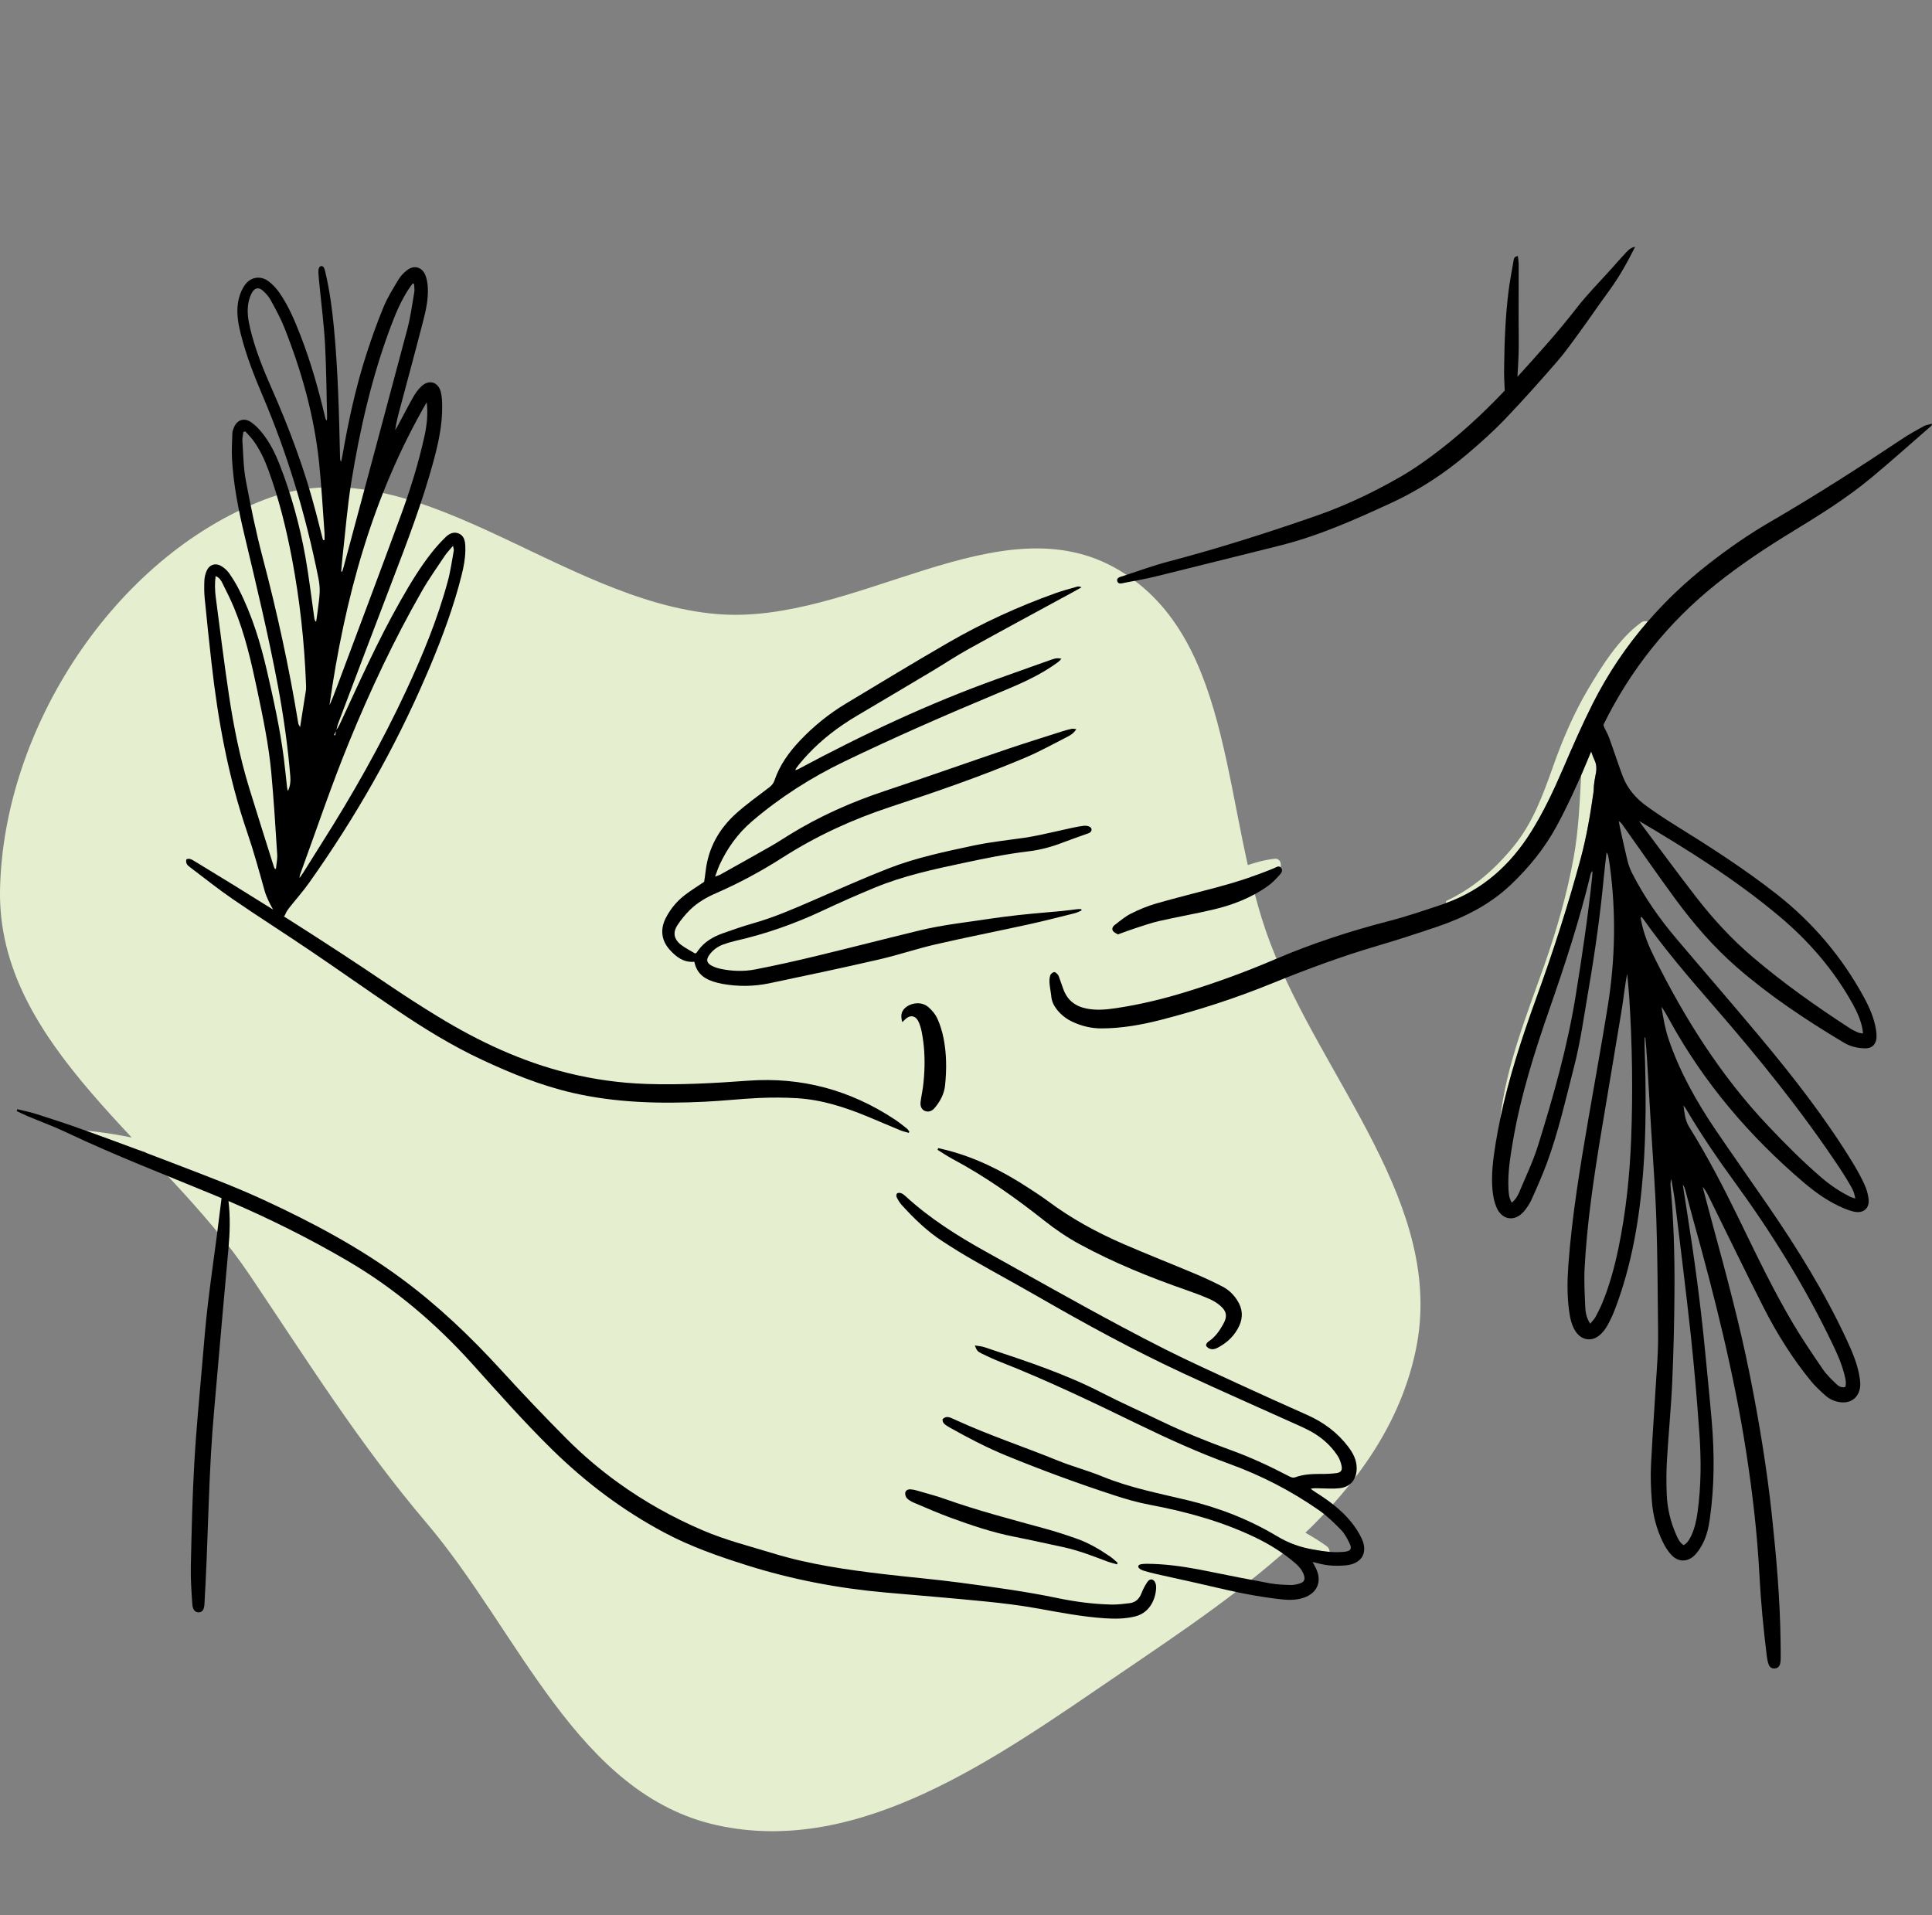 <svg width="115" height="114" viewBox="0 0 115 114" fill="none" xmlns="http://www.w3.org/2000/svg">
<rect x="0" y="0" width="115" height="114" fill="#808080" stroke="none"/>
<path fill-rule="evenodd" clip-rule="evenodd" d="M42.693 36.553C50.882 37.227 59.534 29.729 66.596 33.93C73.633 38.116 72.695 48.481 75.61 56.133C78.738 64.343 86.063 71.738 84.277 80.34C82.455 89.115 73.976 94.645 66.568 99.689C59.365 104.592 51.204 110.515 42.693 108.647C34.36 106.818 30.911 97.15 25.387 90.649C21.372 85.923 18.313 81.018 14.849 75.876C9.637 68.136 -0.179 62.286 0.002 52.957C0.189 43.374 6.798 33.177 15.746 29.738C24.611 26.332 33.228 35.772 42.693 36.553Z" fill="#E5EFCF"/>
<g clip-path="url(#clip0)">
<path d="M47.38 45.74C47.365 45.758 47.361 45.784 47.339 45.841C47.341 45.841 47.343 45.843 47.345 45.843C47.416 45.816 47.468 45.804 47.512 45.78C51.359 43.719 55.298 41.863 59.412 40.391C60.032 40.17 60.653 39.947 61.274 39.726C61.54 39.517 61.759 39.279 61.898 39C62.008 38.781 61.932 38.425 61.644 38.377C60.484 38.188 59.328 39.118 58.335 39.637C57.096 40.283 55.857 40.928 54.617 41.572C53.378 42.217 52.147 42.875 50.917 43.538C50.356 43.842 49.799 44.162 49.225 44.443C48.847 44.628 48.449 44.769 48.059 44.926C47.91 45.087 47.764 45.249 47.625 45.42C47.54 45.523 47.46 45.632 47.38 45.74Z" fill="#E5EFCF"/>
<path d="M42.875 52.055C43.869 51.5 44.864 50.945 45.853 50.382C46.225 50.17 46.585 49.935 46.949 49.71C48.759 48.586 50.689 47.733 52.708 47.064C55.147 46.253 57.57 45.395 60.005 44.568C60.512 44.397 61.021 44.233 61.53 44.07C61.512 43.909 61.403 43.772 61.198 43.798C58.055 44.196 54.791 45.533 51.95 46.903C50.349 47.675 48.803 48.554 47.243 49.404C45.705 50.243 44.082 51.013 42.626 51.994C42.606 52.053 42.584 52.113 42.56 52.177C42.708 52.121 42.799 52.099 42.875 52.055Z" fill="#E5EFCF"/>
<path d="M40.529 56.235C40.788 56.437 41.088 56.583 41.373 56.756C41.408 56.736 41.45 56.728 41.466 56.702C41.488 56.666 41.514 56.634 41.538 56.597C41.536 56.595 41.534 56.591 41.534 56.589C41.54 56.587 41.544 56.583 41.55 56.581C41.918 56.062 42.443 55.759 43.034 55.55C43.623 55.343 44.213 55.133 44.812 54.965C46.065 54.611 47.253 54.092 48.444 53.575C49.913 52.936 51.379 52.28 52.871 51.697C54.516 51.053 56.248 50.694 57.973 50.326C58.025 50.314 58.077 50.307 58.13 50.295C58.126 50.263 58.116 50.231 58.099 50.203C59.354 49.97 60.659 49.887 61.932 49.694C62.531 49.57 63.129 49.427 63.728 49.296C64.005 49.129 63.899 48.665 63.543 48.647C61.703 48.552 59.68 49.001 57.878 49.352C55.954 49.728 54.098 50.303 52.284 51.045C48.596 52.558 44.822 54.156 41.311 56.046C40.951 56.087 40.599 56.059 40.255 55.944C40.322 56.044 40.41 56.143 40.529 56.235Z" fill="#E5EFCF"/>
<path d="M42.327 57.46C42.502 57.562 42.707 57.629 42.908 57.671C43.586 57.812 44.28 57.834 44.955 57.703C46.168 57.468 47.374 57.196 48.577 56.907C50.636 56.41 52.685 55.881 54.744 55.38C56.186 55.031 57.664 54.884 59.127 54.657C59.333 54.624 59.54 54.6 59.745 54.572C59.689 54.357 59.492 54.168 59.212 54.228C56.302 54.853 53.393 55.477 50.481 56.102C49.059 56.408 47.642 56.736 46.224 57.057C44.79 57.383 43.441 57.801 42.132 57.005C42.056 57.186 42.112 57.335 42.327 57.46Z" fill="#E5EFCF"/>
<path d="M68.789 53.793C69.976 53.451 71.176 53.155 72.369 52.838C73.539 52.526 74.691 52.154 75.813 51.693C75.942 51.641 76.091 51.52 76.217 51.625C76.296 51.39 76.177 51.086 75.877 51.116C74.325 51.277 72.721 52.168 71.265 52.713C69.754 53.278 68.228 53.785 66.752 54.436C66.61 54.498 66.716 54.706 66.853 54.678C66.996 54.573 67.142 54.474 67.299 54.396C67.776 54.153 68.277 53.94 68.789 53.793Z" fill="#E5EFCF"/>
<path d="M91.135 49.518C91.885 48.32 92.483 47.047 93.04 45.752C93.601 44.449 94.17 43.144 94.809 41.877C95.708 40.093 96.804 38.471 98.081 36.997C97.956 36.953 97.817 36.961 97.689 37.053C96.362 38.014 95.346 39.645 94.522 41.036C93.669 42.476 93.013 44.021 92.454 45.597C91.843 47.318 91.246 48.979 90.072 50.409C88.972 51.748 87.687 52.872 86.11 53.618C86.056 53.644 86.05 53.707 86.072 53.755C88.266 52.961 89.905 51.487 91.135 49.518Z" fill="#E5EFCF"/>
<path d="M9.142 68.727C9.126 68.735 9.114 68.747 9.106 68.761C9.053 68.745 9.001 68.731 8.951 68.716C9.395 68.883 9.842 69.054 10.284 69.225C12.11 69.933 13.954 70.613 15.729 71.435C18.587 72.76 21.368 74.234 23.913 76.114C26.081 77.717 28.015 79.565 29.831 81.55C31.104 82.941 32.403 84.311 33.736 85.648C34.702 86.615 35.731 87.488 36.821 88.272C36.632 87.874 36.29 87.512 36.013 87.19C35.775 86.915 35.524 86.655 35.263 86.404C35.258 86.398 35.257 86.392 35.252 86.386C34.374 85.097 33.214 83.987 32.14 82.863C31.09 81.765 30.028 80.679 28.939 79.619C26.733 77.476 24.412 75.423 21.883 73.669C19.333 71.9 16.58 70.412 13.652 69.37C10.935 68.405 7.992 67.572 5.1 67.297C6.128 67.669 7.155 68.045 8.181 68.427C8.498 68.525 8.82 68.624 9.142 68.727Z" fill="#E5EFCF"/>
<path d="M68.296 93.089C69.318 93.099 70.323 93.232 71.323 93.419C71.309 93.339 71.266 93.258 71.18 93.198C70.219 92.524 68.648 92.404 67.514 92.114C66.121 91.76 64.731 91.39 63.334 91.05C60.629 90.391 57.902 89.733 55.272 88.81C55.194 88.782 55.139 88.82 55.111 88.877C55.489 88.983 55.865 89.092 56.235 89.222C58.198 89.918 60.211 90.443 62.216 90.994C62.841 91.165 63.458 91.368 64.07 91.581C64.791 91.832 65.447 92.217 66.076 92.649C66.418 92.737 66.76 92.826 67.102 92.914C67.341 92.977 67.593 93.055 67.852 93.14C67.856 93.138 67.858 93.133 67.864 93.133C67.999 93.093 68.152 93.087 68.296 93.089Z" fill="#E5EFCF"/>
<path d="M65.63 87.898C67.251 88.562 68.958 88.891 70.649 89.296C72.546 89.748 74.347 90.448 76.016 91.447C76.674 91.841 77.346 92.093 78.085 92.225C78.439 92.288 78.791 92.35 79.145 92.38C79.145 92.249 79.085 92.115 78.942 92.014C75.932 89.883 71.892 89.002 68.381 88.089C64.617 87.112 60.645 86.275 57.167 84.47C57.068 84.419 56.982 84.48 56.954 84.56C58.906 85.453 60.947 86.124 62.932 86.933C63.817 87.293 64.748 87.536 65.63 87.898Z" fill="#E5EFCF"/>
<path d="M69.109 84.596C70.468 85.251 71.864 85.814 73.279 86.329C74.458 86.755 75.588 87.282 76.694 87.861C76.826 87.93 76.947 87.996 77.108 87.936C77.579 87.763 78.069 87.741 78.564 87.741C78.733 87.361 78.536 86.812 77.983 86.769C74.297 86.492 71.307 84.54 68.053 82.983C65.176 81.608 62.147 80.628 58.988 80.234C58.936 80.228 58.902 80.254 58.884 80.291C61.164 81.051 63.446 81.803 65.596 82.913C66.75 83.51 67.941 84.033 69.109 84.596Z" fill="#E5EFCF"/>
<path d="M66.811 78.998C67.167 79.132 67.527 79.251 67.891 79.34C68.341 79.448 68.597 78.845 68.204 78.596C67.08 77.882 65.775 77.415 64.571 76.846C63.35 76.271 62.15 75.658 60.949 75.046C58.575 73.836 56.334 72.342 53.919 71.22C55.343 72.523 56.96 73.552 58.637 74.481C61.359 75.989 64.064 77.534 66.811 78.998Z" fill="#E5EFCF"/>
<path d="M26.658 36.947C26.574 37.25 26.483 37.552 26.385 37.851C26.178 38.213 26.035 38.623 25.888 39.002C25.81 39.199 25.737 39.4 25.669 39.601C25.573 39.802 25.476 40.001 25.375 40.198C23.499 44.562 21.153 48.664 18.408 52.541C18.034 53.069 17.6 53.556 17.197 54.065C17.117 54.167 17.043 54.282 16.994 54.403C16.97 54.459 16.942 54.513 16.904 54.553C17.022 54.628 17.141 54.702 17.26 54.779C17.32 54.781 17.386 54.75 17.41 54.69C17.413 54.684 17.415 54.68 17.417 54.674C17.447 54.646 17.475 54.616 17.499 54.577C17.555 54.485 17.585 54.39 17.612 54.288C17.62 54.262 17.622 54.236 17.624 54.209C18.649 52.068 20.407 50.407 21.774 48.481C22.508 47.445 23.154 46.357 23.718 45.219C24.052 44.545 24.465 43.793 24.726 43.031C25.743 41.71 26.284 39.874 26.771 38.312C27.318 36.556 27.742 34.696 27.766 32.85C27.766 32.804 27.738 32.77 27.702 32.754C27.696 33.253 27.601 33.741 27.481 34.224C27.252 35.149 26.972 36.054 26.658 36.947Z" fill="#E5EFCF"/>
<path d="M54.874 61.452C54.836 61.249 54.778 61.046 54.697 60.855C54.515 60.425 54.161 60.374 53.839 60.718C53.829 60.73 53.815 60.742 53.803 60.755C53.813 60.759 53.823 60.765 53.835 60.769C53.857 60.777 53.879 60.787 53.901 60.797C53.827 60.887 53.799 61.02 53.861 61.118C54.112 61.515 54.41 61.85 54.551 62.307C54.685 62.741 54.663 63.168 54.836 63.592C54.868 63.67 54.945 63.735 55.027 63.751C55.059 62.985 55.021 62.216 54.874 61.452Z" fill="#E5EFCF"/>
<path d="M53.676 60.31C53.608 60.407 53.599 60.54 53.666 60.644C53.648 60.518 53.65 60.407 53.676 60.31Z" fill="#E5EFCF"/>
<path d="M94.081 51.133C94.437 49.818 94.666 48.479 94.853 47.132C94.869 47.011 94.861 46.886 94.875 46.766C94.897 46.575 94.922 46.381 94.962 46.194C95.032 45.879 95.064 45.573 94.92 45.261C94.839 45.086 94.769 44.91 94.713 44.728C94.513 45.199 94.32 45.674 94.117 46.142C94.027 47.777 93.968 49.402 93.671 51.038C93.275 53.22 92.663 55.35 91.927 57.441C90.908 60.333 89.645 63.451 89.299 66.588C89.814 64.131 90.594 61.748 91.451 59.389C92.44 56.673 93.327 53.924 94.081 51.133Z" fill="#E5EFCF"/>
<path d="M54.798 65.576C54.762 65.857 54.862 66.048 55.057 66.129C55.252 66.209 55.469 66.151 55.642 65.942C55.966 65.548 56.203 65.115 56.256 64.593C56.35 63.661 56.348 62.733 56.167 61.814C56.087 61.409 55.966 61.003 55.795 60.629C55.679 60.372 55.477 60.133 55.26 59.946C54.9 59.636 54.347 59.654 53.961 59.927C53.81 60.036 53.716 60.159 53.674 60.309C53.648 60.406 53.646 60.517 53.664 60.643C53.674 60.706 53.686 60.77 53.706 60.84C53.746 60.804 53.774 60.778 53.798 60.756C53.81 60.744 53.825 60.732 53.835 60.72C54.156 60.376 54.51 60.426 54.693 60.856C54.774 61.045 54.832 61.251 54.87 61.454C55.017 62.218 55.057 62.986 55.021 63.756C55.009 63.999 54.991 64.245 54.965 64.488C54.928 64.852 54.846 65.212 54.798 65.576Z" fill="black"/>
<path d="M41.331 57.248C41.478 58.006 42.013 58.326 42.685 58.493C42.791 58.519 42.898 58.545 43.006 58.565C43.933 58.732 44.864 58.722 45.783 58.531C47.963 58.076 50.143 57.612 52.315 57.113C53.447 56.854 54.553 56.476 55.685 56.214C57.521 55.792 59.371 55.43 61.212 55.026C62.131 54.825 63.044 54.59 63.959 54.362C64.104 54.326 64.239 54.252 64.379 54.194C64.374 54.167 64.368 54.141 64.361 54.115C64.283 54.115 64.205 54.107 64.128 54.117C63.825 54.151 63.521 54.197 63.215 54.226C62.057 54.33 60.897 54.421 59.743 54.574C59.538 54.602 59.33 54.626 59.125 54.658C57.661 54.885 56.185 55.032 54.742 55.382C52.685 55.881 50.633 56.411 48.574 56.908C47.372 57.198 46.165 57.469 44.953 57.704C44.277 57.835 43.586 57.813 42.906 57.672C42.705 57.63 42.5 57.564 42.325 57.461C42.112 57.336 42.053 57.188 42.128 57.007C42.148 56.956 42.176 56.904 42.216 56.848C42.429 56.55 42.715 56.341 43.057 56.216C43.298 56.128 43.545 56.057 43.795 55.999C45.568 55.593 47.273 55 48.92 54.226C49.962 53.737 51.016 53.27 52.079 52.832C53.785 52.128 55.582 51.742 57.38 51.36C58.649 51.091 59.919 50.829 61.211 50.676C61.904 50.594 62.58 50.415 63.235 50.162C63.702 49.981 64.178 49.82 64.651 49.649C64.719 49.625 64.794 49.607 64.856 49.569C65.021 49.468 65.015 49.275 64.832 49.199C64.736 49.156 64.617 49.144 64.51 49.154C64.291 49.178 64.076 49.221 63.861 49.267C63.816 49.277 63.774 49.287 63.73 49.295C63.131 49.424 62.534 49.569 61.934 49.693C61.619 49.758 61.305 49.82 60.987 49.866C60.034 50.005 59.077 50.105 58.132 50.294C58.08 50.304 58.027 50.313 57.975 50.325C56.25 50.693 54.52 51.053 52.874 51.696C51.382 52.279 49.916 52.935 48.446 53.574C47.255 54.093 46.067 54.61 44.814 54.964C44.215 55.133 43.624 55.342 43.037 55.549C42.445 55.758 41.921 56.062 41.553 56.58C41.549 56.586 41.545 56.59 41.541 56.596C41.516 56.631 41.49 56.663 41.468 56.701C41.452 56.727 41.41 56.737 41.376 56.755C41.09 56.582 40.791 56.434 40.531 56.234C40.413 56.142 40.322 56.043 40.26 55.941C40.099 55.681 40.115 55.39 40.322 55.072C40.533 54.746 40.788 54.441 41.062 54.167C41.518 53.713 42.077 53.401 42.665 53.146C44.038 52.547 45.349 51.835 46.61 51.028C48.603 49.756 50.728 48.78 52.974 48.038C55.681 47.144 58.381 46.218 61.011 45.106C61.878 44.741 62.705 44.28 63.543 43.852C63.732 43.755 63.921 43.639 64.066 43.401C63.945 43.391 63.865 43.365 63.792 43.381C63.589 43.425 63.388 43.48 63.191 43.544C62.64 43.721 62.087 43.894 61.536 44.071C61.028 44.234 60.519 44.399 60.012 44.57C57.577 45.396 55.154 46.255 52.715 47.065C50.694 47.735 48.763 48.589 46.956 49.711C46.592 49.937 46.232 50.172 45.86 50.383C44.87 50.946 43.877 51.501 42.882 52.056C42.803 52.1 42.715 52.12 42.566 52.179C42.59 52.114 42.612 52.054 42.632 51.996C42.699 51.809 42.753 51.652 42.821 51.501C43.284 50.498 43.907 49.621 44.754 48.895C46.431 47.459 48.273 46.285 50.258 45.328C53.248 43.888 56.286 42.557 59.35 41.28C60.615 40.753 61.886 40.228 62.996 39.398C63.054 39.354 63.101 39.295 63.181 39.215C62.888 39.13 62.672 39.235 62.459 39.309C62.065 39.448 61.671 39.587 61.277 39.728C60.656 39.949 60.036 40.17 59.415 40.393C55.301 41.865 51.361 43.721 47.515 45.782C47.471 45.806 47.418 45.818 47.348 45.844C47.346 45.844 47.344 45.846 47.34 45.846C47.34 45.844 47.342 45.843 47.342 45.843C47.364 45.784 47.368 45.76 47.382 45.742C47.462 45.633 47.543 45.525 47.629 45.422C47.77 45.251 47.915 45.088 48.064 44.928C48.918 44.009 49.912 43.255 50.998 42.611C52.493 41.724 53.99 40.84 55.484 39.947C56.209 39.514 56.913 39.042 57.651 38.634C59.73 37.483 61.822 36.357 63.909 35.221C64.066 35.137 64.219 35.048 64.374 34.96C64.265 34.904 64.183 34.9 64.106 34.922C63.684 35.044 63.255 35.155 62.841 35.304C60.609 36.1 58.462 37.085 56.413 38.27C54.378 39.446 52.367 40.669 50.352 41.879C49.339 42.488 48.426 43.228 47.613 44.087C46.96 44.777 46.409 45.541 46.101 46.452C46.037 46.641 45.93 46.757 45.779 46.874C45.118 47.381 44.436 47.863 43.819 48.418C42.803 49.331 42.162 50.467 42.003 51.849C41.979 52.068 41.943 52.285 41.913 52.49C41.541 52.742 41.166 52.975 40.815 53.238C40.308 53.618 39.906 54.095 39.62 54.662C39.28 55.342 39.375 56.009 39.89 56.562C40.272 56.978 40.706 57.304 41.331 57.248Z" fill="black"/>
<path d="M80.385 90.544C79.81 89.85 79.088 89.317 78.328 88.838C78.22 88.77 78.119 88.692 78.013 88.619C78.216 88.567 78.395 88.589 78.572 88.591C78.962 88.597 79.358 88.629 79.744 88.583C80.4 88.503 80.753 88.056 80.755 87.397C80.757 86.904 80.54 86.498 80.255 86.12C79.611 85.269 78.785 84.658 77.814 84.226C76.404 83.598 74.996 82.967 73.597 82.319C72.173 81.662 70.746 81.016 69.346 80.311C68.495 79.882 67.651 79.442 66.81 78.993C64.061 77.531 61.357 75.987 58.634 74.477C56.957 73.546 55.341 72.519 53.917 71.216C53.903 71.201 53.887 71.189 53.873 71.177C53.802 71.113 53.718 71.049 53.629 71.019C53.557 70.994 53.442 70.996 53.394 71.039C53.352 71.077 53.342 71.204 53.374 71.264C53.456 71.427 53.549 71.59 53.672 71.724C54.398 72.525 55.172 73.277 56.078 73.87C56.692 74.272 57.319 74.66 57.957 75.024C59.209 75.744 60.482 76.432 61.733 77.151C64.588 78.796 67.48 80.377 70.47 81.764C72.702 82.8 74.956 83.791 77.2 84.803C77.458 84.919 77.715 85.034 77.962 85.167C78.632 85.527 79.197 86.009 79.615 86.647C79.738 86.834 79.822 87.065 79.861 87.286C79.905 87.531 79.796 87.654 79.547 87.686C79.255 87.722 78.962 87.737 78.668 87.734C78.634 87.734 78.6 87.734 78.566 87.734C78.071 87.734 77.58 87.759 77.11 87.93C76.949 87.988 76.828 87.924 76.696 87.855C75.588 87.276 74.457 86.749 73.281 86.323C71.866 85.81 70.468 85.245 69.111 84.59C67.942 84.026 66.752 83.504 65.598 82.909C63.45 81.799 61.168 81.046 58.886 80.286C58.785 80.252 58.687 80.22 58.586 80.186C58.409 80.127 58.214 80.12 58.025 80.087C58.148 80.401 58.182 80.445 58.449 80.576C58.801 80.747 59.157 80.914 59.521 81.056C62.316 82.154 65.021 83.453 67.719 84.764C69.517 85.637 71.331 86.464 73.209 87.147C75.095 87.833 76.867 88.75 78.511 89.896C78.99 90.23 79.414 90.646 79.824 91.066C80.042 91.288 80.192 91.583 80.331 91.867C80.488 92.191 80.403 92.315 80.056 92.365C79.971 92.377 79.885 92.377 79.798 92.383C79.579 92.398 79.362 92.392 79.145 92.374C78.789 92.343 78.437 92.281 78.085 92.219C77.345 92.086 76.674 91.835 76.016 91.441C74.347 90.441 72.545 89.741 70.649 89.289C68.96 88.885 67.251 88.555 65.63 87.891C64.747 87.529 63.816 87.286 62.934 86.926C60.947 86.118 58.908 85.444 56.955 84.553C56.879 84.519 56.802 84.485 56.726 84.451C56.615 84.398 56.495 84.346 56.378 84.346C56.286 84.346 56.163 84.403 56.113 84.475C56.081 84.523 56.129 84.666 56.183 84.726C56.274 84.823 56.394 84.893 56.511 84.96C57.621 85.587 58.749 86.174 59.929 86.657C62.039 87.519 64.174 88.306 66.34 89.011C67.025 89.235 67.723 89.436 68.431 89.568C70.595 89.977 72.7 90.548 74.695 91.503C75.564 91.919 76.37 92.42 77.098 93.045C77.323 93.24 77.514 93.461 77.612 93.749C77.699 94 77.639 94.161 77.391 94.246C77.208 94.308 77.009 94.352 76.818 94.346C76.416 94.334 76.008 94.318 75.612 94.248C74.347 94.018 73.086 93.771 71.827 93.512C71.658 93.477 71.49 93.445 71.321 93.413C70.321 93.226 69.316 93.091 68.294 93.083C68.15 93.081 67.997 93.087 67.858 93.124C67.854 93.126 67.85 93.127 67.846 93.13C67.741 93.166 67.723 93.272 67.81 93.353C67.878 93.417 67.973 93.461 68.065 93.49C68.323 93.566 68.582 93.638 68.845 93.697C69.919 93.94 70.999 94.167 72.071 94.421C73.478 94.754 74.89 95.056 76.33 95.205C76.76 95.249 77.188 95.243 77.603 95.102C78.419 94.829 78.71 94.109 78.324 93.341C78.272 93.236 78.214 93.132 78.133 92.977C78.276 93.011 78.369 93.029 78.459 93.053C78.998 93.204 79.547 93.226 80.1 93.176C81.045 93.091 81.449 92.436 81.053 91.579C80.882 91.217 80.649 90.859 80.385 90.544Z" fill="black"/>
<path d="M102.175 34.749C103.605 33.607 105.123 32.599 106.683 31.648C108.304 30.659 109.921 29.656 111.385 28.439C112.599 27.43 113.776 26.374 114.968 25.338C114.982 25.326 114.98 25.296 115 25.222C114.815 25.276 114.642 25.296 114.502 25.372C114.083 25.602 113.665 25.833 113.267 26.096C110.677 27.822 108.059 29.503 105.366 31.065C104.071 31.817 102.847 32.67 101.668 33.593C100.349 34.626 99.153 35.758 98.081 36.997C96.804 38.471 95.71 40.096 94.809 41.877C94.17 43.144 93.601 44.449 93.04 45.752C92.481 47.047 91.884 48.32 91.136 49.519C89.903 51.487 88.264 52.963 86.076 53.753C85.996 53.782 85.918 53.812 85.835 53.84C84.814 54.18 83.792 54.534 82.751 54.803C80.41 55.408 78.118 56.148 75.896 57.101C74.16 57.845 72.393 58.491 70.587 59.046C69.214 59.468 67.824 59.804 66.404 60.013C65.833 60.097 65.264 60.15 64.685 60.035C64.001 59.901 63.529 59.532 63.292 58.873C63.217 58.666 63.145 58.457 63.071 58.25C63.04 58.169 63.02 58.079 62.968 58.016C62.91 57.948 62.811 57.851 62.749 57.861C62.66 57.878 62.544 57.968 62.516 58.053C62.467 58.199 62.459 58.366 62.471 58.521C62.491 58.788 62.552 59.054 62.578 59.321C62.606 59.615 62.729 59.86 62.906 60.086C63.161 60.409 63.477 60.657 63.851 60.828C64.392 61.077 64.959 61.215 65.556 61.215C66.752 61.214 67.927 61.006 69.075 60.713C71.329 60.136 73.543 59.42 75.701 58.541C77.766 57.701 79.853 56.924 81.995 56.297C83.181 55.949 84.357 55.565 85.528 55.169C87.154 54.616 88.67 53.86 89.931 52.661C91.005 51.642 91.93 50.502 92.642 49.203C93.1 48.366 93.507 47.5 93.903 46.631C93.977 46.47 94.047 46.305 94.118 46.142C94.321 45.674 94.514 45.199 94.713 44.729C94.769 44.91 94.84 45.087 94.92 45.262C95.065 45.571 95.033 45.877 94.962 46.195C94.92 46.382 94.898 46.575 94.876 46.766C94.862 46.886 94.87 47.011 94.854 47.132C94.665 48.479 94.436 49.818 94.082 51.133C93.328 53.924 92.441 56.673 91.453 59.392C90.597 61.75 89.817 64.133 89.302 66.591C89.199 67.085 89.101 67.582 89.022 68.082C88.876 69.004 88.753 69.928 88.841 70.862C88.874 71.197 88.942 71.547 89.073 71.857C89.4 72.631 90.165 72.744 90.709 72.108C90.898 71.887 91.061 71.632 91.18 71.366C91.492 70.674 91.797 69.979 92.063 69.267C92.76 67.393 93.193 65.44 93.692 63.508C94.078 62.012 94.285 60.482 94.546 58.961C94.934 56.715 95.254 54.461 95.467 52.191C95.511 51.728 95.568 51.268 95.628 50.739C95.684 50.84 95.71 50.868 95.718 50.902C95.755 51.095 95.791 51.288 95.817 51.481C96.199 54.27 96.151 57.055 95.71 59.83C95.35 62.092 94.932 64.344 94.546 66.6C94.053 69.474 93.573 72.35 93.358 75.261C93.289 76.19 93.273 77.121 93.402 78.05C93.46 78.464 93.543 78.873 93.774 79.233C94.134 79.792 94.757 79.888 95.252 79.444C95.421 79.291 95.568 79.098 95.678 78.899C95.849 78.589 96.002 78.265 96.127 77.936C97.126 75.314 97.588 72.577 97.804 69.796C97.995 67.326 97.977 64.849 97.894 62.374C97.888 62.167 97.894 61.959 97.894 61.75C97.908 61.752 97.922 61.754 97.934 61.757C97.969 62.159 98.009 62.561 98.033 62.963C98.117 64.344 98.196 65.726 98.276 67.109C98.385 68.943 98.531 70.777 98.592 72.613C98.666 74.829 98.672 77.047 98.696 79.265C98.703 79.84 98.686 80.417 98.652 80.992C98.531 83.047 98.381 85.1 98.276 87.155C98.238 87.899 98.268 88.649 98.328 89.393C98.395 90.228 98.612 91.036 98.98 91.792C99.113 92.064 99.278 92.333 99.483 92.552C99.895 92.993 100.454 92.995 100.88 92.566C101.065 92.379 101.214 92.144 101.339 91.909C101.588 91.438 101.703 90.921 101.777 90.399C102.05 88.472 102.055 86.54 101.89 84.606C101.771 83.214 101.628 81.825 101.495 80.435C101.226 77.63 100.848 74.839 100.406 72.056C100.323 71.541 100.247 71.026 100.166 70.512C100.249 70.616 100.287 70.731 100.319 70.847C100.478 71.439 100.627 72.032 100.792 72.623C102.065 77.19 103.223 81.784 103.947 86.476C104.317 88.874 104.598 91.281 104.725 93.707C104.811 95.347 104.968 96.98 105.171 98.609C105.191 98.766 105.222 98.925 105.276 99.073C105.334 99.236 105.463 99.331 105.646 99.313C105.831 99.295 105.929 99.178 105.966 99.007C105.988 98.9 105.994 98.788 105.994 98.677C105.996 98.347 105.99 98.016 105.986 97.684C105.956 95.183 105.736 92.693 105.471 90.208C105.171 87.405 104.711 84.628 104.16 81.863C103.561 78.857 102.764 75.903 101.96 72.949C101.751 72.183 101.552 71.415 101.349 70.648C101.504 70.815 101.602 71.004 101.697 71.195C102.797 73.425 103.876 75.665 105.004 77.879C105.785 79.409 106.698 80.863 107.787 82.197C108.049 82.516 108.358 82.802 108.668 83.077C108.907 83.292 109.205 83.417 109.529 83.463C110.156 83.556 110.647 83.188 110.721 82.558C110.739 82.402 110.729 82.239 110.707 82.084C110.593 81.247 110.263 80.481 109.911 79.725C108.61 76.928 106.991 74.318 105.248 71.78C104.208 70.266 103.144 68.768 102.113 67.246C100.969 65.557 99.977 63.787 99.318 61.845C99.107 61.222 99.002 60.576 98.895 59.925C99.075 60.176 99.221 60.441 99.368 60.707C101.417 64.449 104.138 67.64 107.379 70.397C108.101 71.01 108.871 71.551 109.75 71.921C109.953 72.006 110.162 72.082 110.375 72.126C110.914 72.239 111.284 71.927 111.226 71.382C111.196 71.095 111.113 70.801 110.995 70.538C110.798 70.103 110.568 69.683 110.321 69.275C108.688 66.587 106.756 64.117 104.745 61.708C103.106 59.742 101.423 57.811 99.77 55.855C98.755 54.654 97.858 53.369 97.144 51.964C97.029 51.736 96.939 51.491 96.877 51.246C96.716 50.592 96.577 49.933 96.43 49.275C96.4 49.142 96.382 49.01 96.356 48.877C96.474 48.95 96.537 49.036 96.599 49.124C97.635 50.582 98.652 52.054 99.71 53.496C100.8 54.98 101.996 56.369 103.394 57.584C105.342 59.279 107.484 60.701 109.692 62.026C109.879 62.139 110.082 62.239 110.293 62.297C110.538 62.364 110.798 62.404 111.051 62.402C111.445 62.398 111.68 62.145 111.698 61.748C111.704 61.592 111.69 61.429 111.664 61.274C111.554 60.614 111.296 60.007 110.981 59.422C109.67 56.995 107.926 54.928 105.758 53.227C103.808 51.698 101.723 50.365 99.619 49.06C99.079 48.724 98.548 48.37 98.031 47.998C97.393 47.54 96.883 46.965 96.597 46.221C96.37 45.628 96.177 45.02 95.962 44.423C95.851 44.113 95.755 43.792 95.596 43.508C95.527 43.388 95.475 43.269 95.439 43.146C97.058 39.855 99.29 37.053 102.175 34.749ZM100.361 66.013C101.238 67.503 102.209 68.931 103.227 70.327C105.433 73.353 107.403 76.52 109.03 79.896C109.354 80.57 109.664 81.249 109.826 81.985C109.869 82.176 109.897 82.368 109.84 82.558C109.597 82.621 109.428 82.504 109.294 82.371C109.022 82.108 108.739 81.845 108.525 81.535C107.916 80.646 107.309 79.755 106.758 78.83C105.541 76.787 104.524 74.638 103.482 72.502C102.579 70.652 101.634 68.825 100.544 67.077C100.303 66.691 100.267 66.251 100.207 65.8C100.259 65.873 100.317 65.939 100.361 66.013ZM99.225 86.886C99.316 85.333 99.471 83.783 99.539 82.231C99.619 80.409 99.662 78.583 99.672 76.757C99.684 74.7 99.623 72.641 99.44 70.59C99.428 70.457 99.438 70.323 99.483 70.182C99.561 70.66 99.654 71.139 99.712 71.62C100.03 74.246 100.361 76.87 100.645 79.5C100.852 81.436 101.017 83.377 101.154 85.319C101.264 86.884 101.262 88.454 101.045 90.015C100.977 90.501 100.876 90.982 100.661 91.426C100.56 91.633 100.454 91.841 100.215 91.975C99.969 91.81 99.875 91.581 99.776 91.36C99.434 90.59 99.243 89.779 99.209 88.941C99.181 88.257 99.185 87.57 99.225 86.886ZM105.901 54.532C107.671 56.016 109.163 57.741 110.285 59.77C110.546 60.244 110.767 60.733 110.866 61.27C110.878 61.338 110.88 61.411 110.888 61.521C110.765 61.495 110.671 61.491 110.588 61.455C110.422 61.38 110.255 61.3 110.102 61.2C108.097 59.898 106.151 58.521 104.329 56.969C103.074 55.899 101.962 54.694 100.957 53.393C99.863 51.98 98.805 50.538 97.733 49.108C97.677 49.032 97.627 48.95 97.574 48.871C100.48 50.59 103.325 52.37 105.901 54.532ZM97.713 54.584C97.743 54.618 97.779 54.652 97.806 54.69C99.081 56.492 100.514 58.167 101.96 59.83C104.669 62.947 107.267 66.15 109.549 69.597C109.778 69.942 109.995 70.3 110.2 70.66C110.313 70.858 110.391 71.077 110.434 71.342C110.339 71.31 110.241 71.286 110.152 71.244C109.521 70.938 108.946 70.546 108.413 70.089C107.305 69.138 106.279 68.105 105.276 67.047C102.441 64.061 100.277 60.622 98.455 56.951C98.115 56.265 97.836 55.567 97.691 54.817C97.677 54.747 97.667 54.676 97.655 54.606C97.675 54.598 97.693 54.592 97.713 54.584ZM96.531 60.102C96.647 59.39 96.716 58.672 96.855 57.952C96.897 58.425 96.949 58.895 96.979 59.37C97.16 62.183 97.2 64.996 97.092 67.813C97.007 69.997 96.78 72.159 96.336 74.298C96.106 75.402 95.813 76.488 95.385 77.533C95.264 77.827 95.121 78.113 94.97 78.392C94.898 78.525 94.783 78.633 94.655 78.792C94.423 78.434 94.373 78.103 94.359 77.777C94.327 77.007 94.283 76.234 94.323 75.466C94.462 72.834 94.848 70.23 95.274 67.632C95.688 65.123 96.121 62.613 96.531 60.102ZM94.771 52.201C94.522 54.564 94.17 56.912 93.792 59.259C93.301 62.305 92.463 65.257 91.548 68.191C91.254 69.134 90.82 70.033 90.438 70.948C90.341 71.179 90.215 71.404 89.986 71.587C89.827 71.32 89.805 71.056 89.79 70.791C89.74 69.83 89.891 68.887 90.052 67.944C90.516 65.217 91.349 62.591 92.256 59.989C93.167 57.375 94.027 54.747 94.673 52.052C94.689 51.982 94.717 51.916 94.789 51.847C94.785 51.966 94.783 52.084 94.771 52.201Z" fill="black"/>
<path d="M68.297 94.164C68.154 94.375 68.033 94.604 67.941 94.842C67.814 95.171 67.595 95.38 67.251 95.425C66.887 95.471 66.519 95.517 66.155 95.509C65.087 95.483 64.028 95.348 62.984 95.131C61.064 94.729 59.121 94.47 57.181 94.21C55.664 94.007 54.136 93.88 52.616 93.7C50.388 93.436 48.17 93.12 46.017 92.461C44.611 92.031 43.183 91.673 41.828 91.091C40.042 90.327 38.369 89.39 36.819 88.274C35.729 87.49 34.698 86.617 33.734 85.65C32.403 84.315 31.104 82.946 29.829 81.552C28.014 79.567 26.079 77.717 23.912 76.117C21.366 74.235 18.585 72.761 15.727 71.438C13.952 70.615 12.11 69.933 10.282 69.228C9.838 69.057 9.393 68.886 8.949 68.719C8.692 68.622 8.432 68.526 8.175 68.429C7.149 68.047 6.122 67.673 5.094 67.299C5.022 67.273 4.947 67.247 4.875 67.219C3.978 66.893 3.069 66.602 2.158 66.31C1.788 66.191 1.406 66.117 1.028 66.024C1.018 66.061 1.008 66.099 0.996 66.135C1.203 66.234 1.406 66.338 1.617 66.427C2.396 66.754 3.192 67.044 3.954 67.406C6.834 68.771 9.806 69.917 12.747 71.134C12.894 71.194 13.041 71.259 13.188 71.319C13.184 71.349 13.18 71.381 13.176 71.411C13.089 72.091 13.009 72.773 12.92 73.452C12.735 74.872 12.53 76.292 12.363 77.713C12.235 78.819 12.144 79.931 12.05 81.041C11.879 83.054 11.68 85.067 11.565 87.084C11.448 89.137 11.404 91.196 11.358 93.253C11.342 93.999 11.398 94.747 11.448 95.491C11.47 95.831 11.631 95.988 11.845 95.972C12.048 95.956 12.152 95.815 12.17 95.475C12.219 94.594 12.263 93.714 12.299 92.833C12.385 90.74 12.438 88.646 12.556 86.555C12.649 84.892 12.812 83.233 12.954 81.574C13.164 79.157 13.377 76.742 13.598 74.327C13.684 73.384 13.715 72.443 13.6 71.49C16.045 72.54 18.422 73.722 20.714 75.065C23.493 76.694 25.924 78.759 28.082 81.152C29.657 82.899 31.211 84.665 32.894 86.312C34.877 88.252 37.066 89.903 39.518 91.212C41.082 92.049 42.739 92.628 44.424 93.161C47.137 94.019 49.906 94.546 52.733 94.795C54.697 94.968 56.662 95.127 58.624 95.322C59.684 95.427 60.744 95.558 61.791 95.746C63.107 95.984 64.416 96.235 65.751 96.326C66.364 96.366 66.973 96.364 67.577 96.213C68.496 95.984 68.813 95.085 68.819 94.462C68.819 94.379 68.801 94.289 68.767 94.212C68.667 93.973 68.447 93.941 68.297 94.164Z" fill="black"/>
<path d="M11.314 51.622C12.164 52.264 12.997 52.931 13.875 53.533C15.389 54.572 16.942 55.557 18.464 56.587C20.187 57.753 21.889 58.958 23.614 60.122C25.238 61.22 26.905 62.248 28.687 63.08C30.422 63.89 32.184 64.61 34.058 65.045C36.662 65.648 39.3 65.706 41.951 65.579C43.026 65.527 44.1 65.406 45.176 65.356C45.932 65.322 46.696 65.324 47.452 65.37C48.912 65.459 50.285 65.903 51.629 66.456C52.284 66.728 52.936 67.011 53.593 67.281C53.754 67.347 53.927 67.383 54.094 67.431C54.106 67.409 54.118 67.387 54.13 67.365C54.08 67.301 54.042 67.224 53.979 67.176C53.75 66.993 53.521 66.808 53.276 66.645C50.621 64.886 47.714 64.093 44.528 64.327C42.512 64.475 40.495 64.588 38.47 64.52C36.909 64.468 35.369 64.254 33.855 63.884C31.068 63.203 28.504 61.996 26.065 60.51C25.062 59.899 24.072 59.259 23.099 58.6C21.173 57.295 19.222 56.024 17.258 54.777C17.139 54.703 17.02 54.627 16.902 54.552C16.938 54.512 16.968 54.46 16.992 54.401C17.042 54.281 17.115 54.166 17.195 54.063C17.597 53.553 18.03 53.068 18.406 52.539C21.152 48.662 23.499 44.56 25.373 40.197C25.454 40.012 25.534 39.825 25.613 39.638C25.985 38.749 26.338 37.852 26.656 36.945C26.97 36.052 27.249 35.148 27.479 34.227C27.599 33.744 27.694 33.255 27.7 32.757C27.702 32.666 27.7 32.574 27.696 32.483C27.68 32.18 27.617 31.882 27.298 31.753C26.982 31.627 26.715 31.779 26.501 31.995C26.224 32.27 25.958 32.56 25.715 32.867C24.997 33.772 24.406 34.76 23.837 35.761C22.484 38.138 21.376 40.635 20.224 43.11C20.169 43.229 20.093 43.34 20.024 43.452C20.057 43.322 20.081 43.187 20.129 43.062C21.183 40.279 22.23 37.494 23.296 34.717C24.213 32.326 25.128 29.938 25.8 27.464C26.093 26.384 26.332 25.299 26.32 24.172C26.318 23.905 26.306 23.63 26.248 23.37C26.103 22.727 25.53 22.556 25.062 23.016C24.881 23.195 24.724 23.408 24.599 23.63C24.279 24.195 23.982 24.772 23.676 25.343C23.628 25.433 23.574 25.518 23.521 25.606C23.582 25.162 23.694 24.738 23.807 24.315C24.273 22.564 24.75 20.816 25.2 19.061C25.365 18.422 25.502 17.768 25.464 17.1C25.45 16.859 25.41 16.61 25.323 16.387C25.124 15.886 24.639 15.757 24.219 16.089C24.03 16.238 23.849 16.423 23.726 16.628C23.407 17.163 23.069 17.696 22.832 18.269C22.448 19.196 22.112 20.143 21.804 21.098C21.173 23.058 20.738 25.069 20.386 27.098C20.364 27.227 20.332 27.354 20.304 27.482C20.248 27.406 20.244 27.346 20.242 27.285C20.183 24.689 20.123 22.093 19.876 19.503C19.771 18.403 19.626 17.314 19.375 16.238C19.351 16.131 19.327 16.018 19.274 15.926C19.204 15.799 19.041 15.811 18.987 15.948C18.953 16.035 18.947 16.139 18.953 16.236C18.969 16.505 18.997 16.773 19.023 17.042C19.134 18.188 19.285 19.33 19.347 20.481C19.425 21.924 19.433 23.37 19.47 24.816C19.471 24.89 19.459 24.965 19.455 25.041C19.389 24.985 19.373 24.928 19.361 24.87C18.969 23.211 18.51 21.575 17.893 19.984C17.545 19.093 17.179 18.208 16.628 17.42C16.449 17.165 16.224 16.919 15.975 16.736C15.504 16.39 14.921 16.483 14.579 16.958C14.412 17.189 14.292 17.472 14.221 17.752C14.04 18.46 14.153 19.166 14.326 19.859C14.646 21.146 15.13 22.377 15.649 23.595C17.131 27.078 18.205 30.688 18.949 34.395C19.003 34.669 19.039 34.955 19.029 35.232C19.015 35.622 18.951 36.012 18.904 36.4C18.88 36.605 18.846 36.81 18.816 37.016C18.738 36.941 18.721 36.875 18.711 36.804C18.534 35.58 18.394 34.351 18.177 33.135C17.841 31.263 17.34 29.433 16.646 27.659C16.377 26.974 16.051 26.312 15.581 25.739C15.396 25.514 15.186 25.294 14.949 25.132C14.525 24.84 14.103 24.991 13.914 25.469C13.873 25.57 13.835 25.681 13.831 25.787C13.815 26.288 13.783 26.791 13.809 27.289C13.891 28.836 14.193 30.352 14.551 31.852C15.257 34.818 15.969 37.782 16.534 40.78C16.873 42.588 17.133 44.403 17.282 46.237C17.306 46.529 17.268 46.808 17.141 47.08C17.103 46.989 17.091 46.901 17.081 46.81C17.018 46.251 16.964 45.69 16.894 45.131C16.668 43.38 16.288 41.657 15.892 39.939C15.504 38.264 15.005 36.627 14.223 35.089C14.052 34.751 13.853 34.426 13.636 34.116C13.519 33.951 13.354 33.804 13.18 33.7C12.828 33.487 12.462 33.605 12.299 33.981C12.222 34.156 12.174 34.357 12.166 34.548C12.15 34.902 12.15 35.26 12.184 35.612C12.309 36.893 12.444 38.172 12.588 39.449C12.973 42.877 13.588 46.255 14.71 49.529C15.102 50.675 15.422 51.846 15.749 53.014C15.864 53.42 16.057 53.784 16.256 54.144C14.728 53.183 13.19 52.236 11.645 51.3C11.541 51.238 11.436 51.168 11.322 51.13C11.253 51.108 11.108 51.124 11.096 51.156C11.068 51.234 11.076 51.345 11.114 51.419C11.151 51.5 11.237 51.564 11.314 51.622ZM20.384 33.195C20.555 31.687 20.672 30.171 20.915 28.675C21.426 25.532 22.134 22.431 23.258 19.441C23.541 18.685 23.853 17.939 24.294 17.255C24.376 17.125 24.472 17.004 24.561 16.877C24.589 16.883 24.615 16.889 24.643 16.895C24.651 17.058 24.688 17.225 24.661 17.38C24.537 18.114 24.438 18.858 24.249 19.576C22.998 24.293 21.726 29.006 20.461 33.72C20.433 33.822 20.398 33.925 20.368 34.028C20.348 34.023 20.33 34.022 20.31 34.017C20.334 33.744 20.354 33.468 20.384 33.195ZM25.399 23.947C25.482 24.633 25.41 25.299 25.267 25.956C24.917 27.549 24.436 29.107 23.875 30.635C22.618 34.06 21.328 37.472 20.051 40.891C19.914 41.257 19.779 41.62 19.612 41.976C20.511 35.634 22.16 29.537 25.399 23.947ZM20.004 43.515C19.986 43.601 19.968 43.688 19.95 43.774C19.926 43.766 19.904 43.758 19.88 43.75C19.92 43.669 19.962 43.593 20.004 43.515ZM18.808 30.519C18.144 27.965 17.223 25.502 16.158 23.091C15.663 21.971 15.204 20.834 14.913 19.64C14.778 19.091 14.678 18.534 14.798 17.969C14.841 17.77 14.911 17.565 15.015 17.392C15.174 17.128 15.404 17.09 15.633 17.291C15.814 17.45 15.989 17.639 16.103 17.848C16.397 18.385 16.695 18.924 16.92 19.489C17.951 22.081 18.703 24.754 18.993 27.537C19.138 28.924 19.212 30.32 19.315 31.711C19.325 31.854 19.317 31.999 19.317 32.143C19.287 32.143 19.256 32.143 19.226 32.145C19.085 31.605 18.949 31.061 18.808 30.519ZM20.783 44.158C22.039 41.09 23.453 38.085 25.102 35.202C25.52 34.47 26.011 33.78 26.479 33.078C26.606 32.887 26.773 32.721 26.966 32.489C26.99 32.63 27.022 32.706 27.01 32.777C26.899 33.378 26.819 33.987 26.66 34.575C26.051 36.839 25.16 38.998 24.171 41.12C22.693 44.287 20.976 47.321 19.102 50.267C18.754 50.814 18.414 51.367 18.068 51.916C18.008 52.012 17.939 52.105 17.829 52.264C17.845 52.145 17.843 52.109 17.855 52.077C18.822 49.434 19.717 46.76 20.783 44.158ZM15.631 33.169C15.233 31.657 14.917 30.119 14.629 28.58C14.487 27.814 14.481 27.024 14.428 26.242C14.416 26.067 14.466 25.886 14.487 25.709C14.525 25.699 14.563 25.689 14.601 25.679C14.752 25.849 14.917 26.01 15.054 26.191C15.468 26.746 15.754 27.37 15.989 28.015C16.606 29.71 17.038 31.456 17.374 33.225C17.845 35.709 18.12 38.212 18.215 40.738C18.219 40.86 18.225 40.985 18.207 41.104C18.1 41.805 17.988 42.505 17.863 43.281C17.805 43.167 17.766 43.123 17.758 43.074C17.213 39.736 16.494 36.438 15.631 33.169ZM14.822 46.867C14.277 45.083 13.912 43.259 13.634 41.419C13.341 39.471 13.101 37.514 12.844 35.56C12.79 35.152 12.777 34.741 12.834 34.293C13.069 34.385 13.158 34.552 13.236 34.707C13.477 35.188 13.719 35.67 13.926 36.165C14.583 37.743 14.957 39.404 15.309 41.069C15.653 42.698 15.995 44.331 16.148 45.99C16.298 47.611 16.395 49.235 16.5 50.86C16.518 51.144 16.451 51.431 16.425 51.719C16.405 51.719 16.387 51.721 16.367 51.721C16.345 51.679 16.319 51.64 16.304 51.596C15.808 50.02 15.305 48.445 14.822 46.867Z" fill="black"/>
<path d="M66.957 34.685C67.571 34.566 68.186 34.462 68.791 34.313C71.238 33.712 73.683 33.093 76.131 32.487C78.473 31.906 80.663 30.929 82.843 29.921C84.468 29.169 85.95 28.2 87.311 27.048C88.095 26.384 88.867 25.697 89.577 24.955C90.645 23.843 91.67 22.686 92.684 21.522C93.172 20.961 93.605 20.346 94.045 19.743C94.622 18.95 95.171 18.138 95.75 17.35C96.362 16.519 96.862 15.626 97.329 14.693C97.082 14.726 96.921 14.888 96.766 15.053C96.466 15.377 96.175 15.709 95.881 16.037C95.195 16.803 94.463 17.535 93.836 18.347C92.734 19.771 91.53 21.1 90.323 22.431C90.349 22.013 90.373 21.595 90.389 21.174C90.416 20.489 90.394 19.803 90.394 19.115C90.395 17.987 90.4 16.861 90.398 15.733C90.398 15.572 90.365 15.409 90.347 15.242C90.11 15.273 90.108 15.427 90.088 15.55C89.985 16.129 89.875 16.706 89.8 17.289C89.603 18.824 89.551 20.366 89.531 21.91C89.525 22.357 89.543 22.803 89.567 23.249C88.218 24.675 86.774 26 85.189 27.166C84.618 27.587 84.031 27.993 83.418 28.347C81.803 29.278 80.122 30.084 78.363 30.698C75.461 31.709 72.535 32.64 69.563 33.422C68.642 33.666 67.743 33.993 66.837 34.291C66.684 34.341 66.439 34.379 66.507 34.601C66.567 34.802 66.794 34.717 66.957 34.685Z" fill="black"/>
<path d="M71.92 79.862C71.852 79.906 71.777 80.023 71.791 80.087C71.807 80.162 71.91 80.238 71.992 80.274C72.191 80.361 72.378 80.28 72.551 80.184C73.08 79.892 73.494 79.488 73.756 78.937C74.007 78.404 73.963 77.891 73.647 77.401C73.424 77.053 73.132 76.769 72.769 76.582C72.248 76.315 71.715 76.064 71.174 75.836C69.742 75.233 68.294 74.664 66.869 74.047C65.292 73.363 63.788 72.544 62.405 71.515C62.002 71.215 61.578 70.944 61.158 70.67C59.672 69.703 58.102 68.915 56.376 68.466C56.201 68.42 56.024 68.382 55.849 68.34C55.835 68.374 55.821 68.408 55.807 68.442C56.095 68.619 56.374 68.812 56.672 68.971C58.624 70.011 60.424 71.282 62.153 72.651C62.819 73.178 63.515 73.653 64.259 74.057C66.298 75.165 68.439 76.033 70.627 76.793C71.089 76.954 71.548 77.127 71.996 77.322C72.218 77.419 72.433 77.552 72.618 77.706C73.018 78.044 73.07 78.354 72.815 78.81C72.588 79.216 72.328 79.603 71.92 79.862Z" fill="black"/>
<path d="M66.541 55.62C66.903 55.489 67.233 55.362 67.571 55.254C68.047 55.101 68.52 54.932 69.006 54.822C70.08 54.578 71.164 54.389 72.236 54.136C73.386 53.864 74.48 53.438 75.453 52.752C75.709 52.572 75.934 52.338 76.145 52.105C76.251 51.988 76.396 51.819 76.249 51.651C76.239 51.639 76.229 51.632 76.217 51.622C76.089 51.518 75.94 51.639 75.813 51.691C74.691 52.151 73.541 52.525 72.368 52.835C71.174 53.153 69.976 53.446 68.789 53.79C68.276 53.939 67.774 54.152 67.297 54.393C67.14 54.472 66.996 54.57 66.851 54.675C66.678 54.801 66.509 54.938 66.34 55.069C66.231 55.153 66.159 55.296 66.256 55.427C66.322 55.511 66.443 55.556 66.541 55.62Z" fill="black"/>
<path d="M62.214 90.992C60.209 90.441 58.196 89.918 56.234 89.221C55.866 89.09 55.487 88.981 55.109 88.875C54.922 88.823 54.733 88.768 54.547 88.714C54.43 88.68 54.307 88.656 54.187 88.651C54.042 88.647 53.901 88.712 53.883 88.863C53.871 88.967 53.913 89.11 53.986 89.184C54.094 89.295 54.239 89.377 54.384 89.44C55.115 89.749 55.843 90.069 56.59 90.343C57.83 90.799 59.083 91.217 60.384 91.475C61.355 91.666 62.322 91.885 63.292 92.092C64.192 92.285 65.047 92.621 65.906 92.943C66.093 93.013 66.29 93.057 66.483 93.116C66.499 93.087 66.515 93.057 66.529 93.029C66.386 92.906 66.251 92.772 66.099 92.665C66.089 92.659 66.081 92.653 66.071 92.647C65.443 92.215 64.786 91.831 64.064 91.579C63.456 91.364 62.839 91.163 62.214 90.992Z" fill="black"/>
</g>
<defs>
<clipPath id="clip0">
<rect width="114" height="114" fill="white" transform="translate(1)"/>
</clipPath>
</defs>
</svg>
